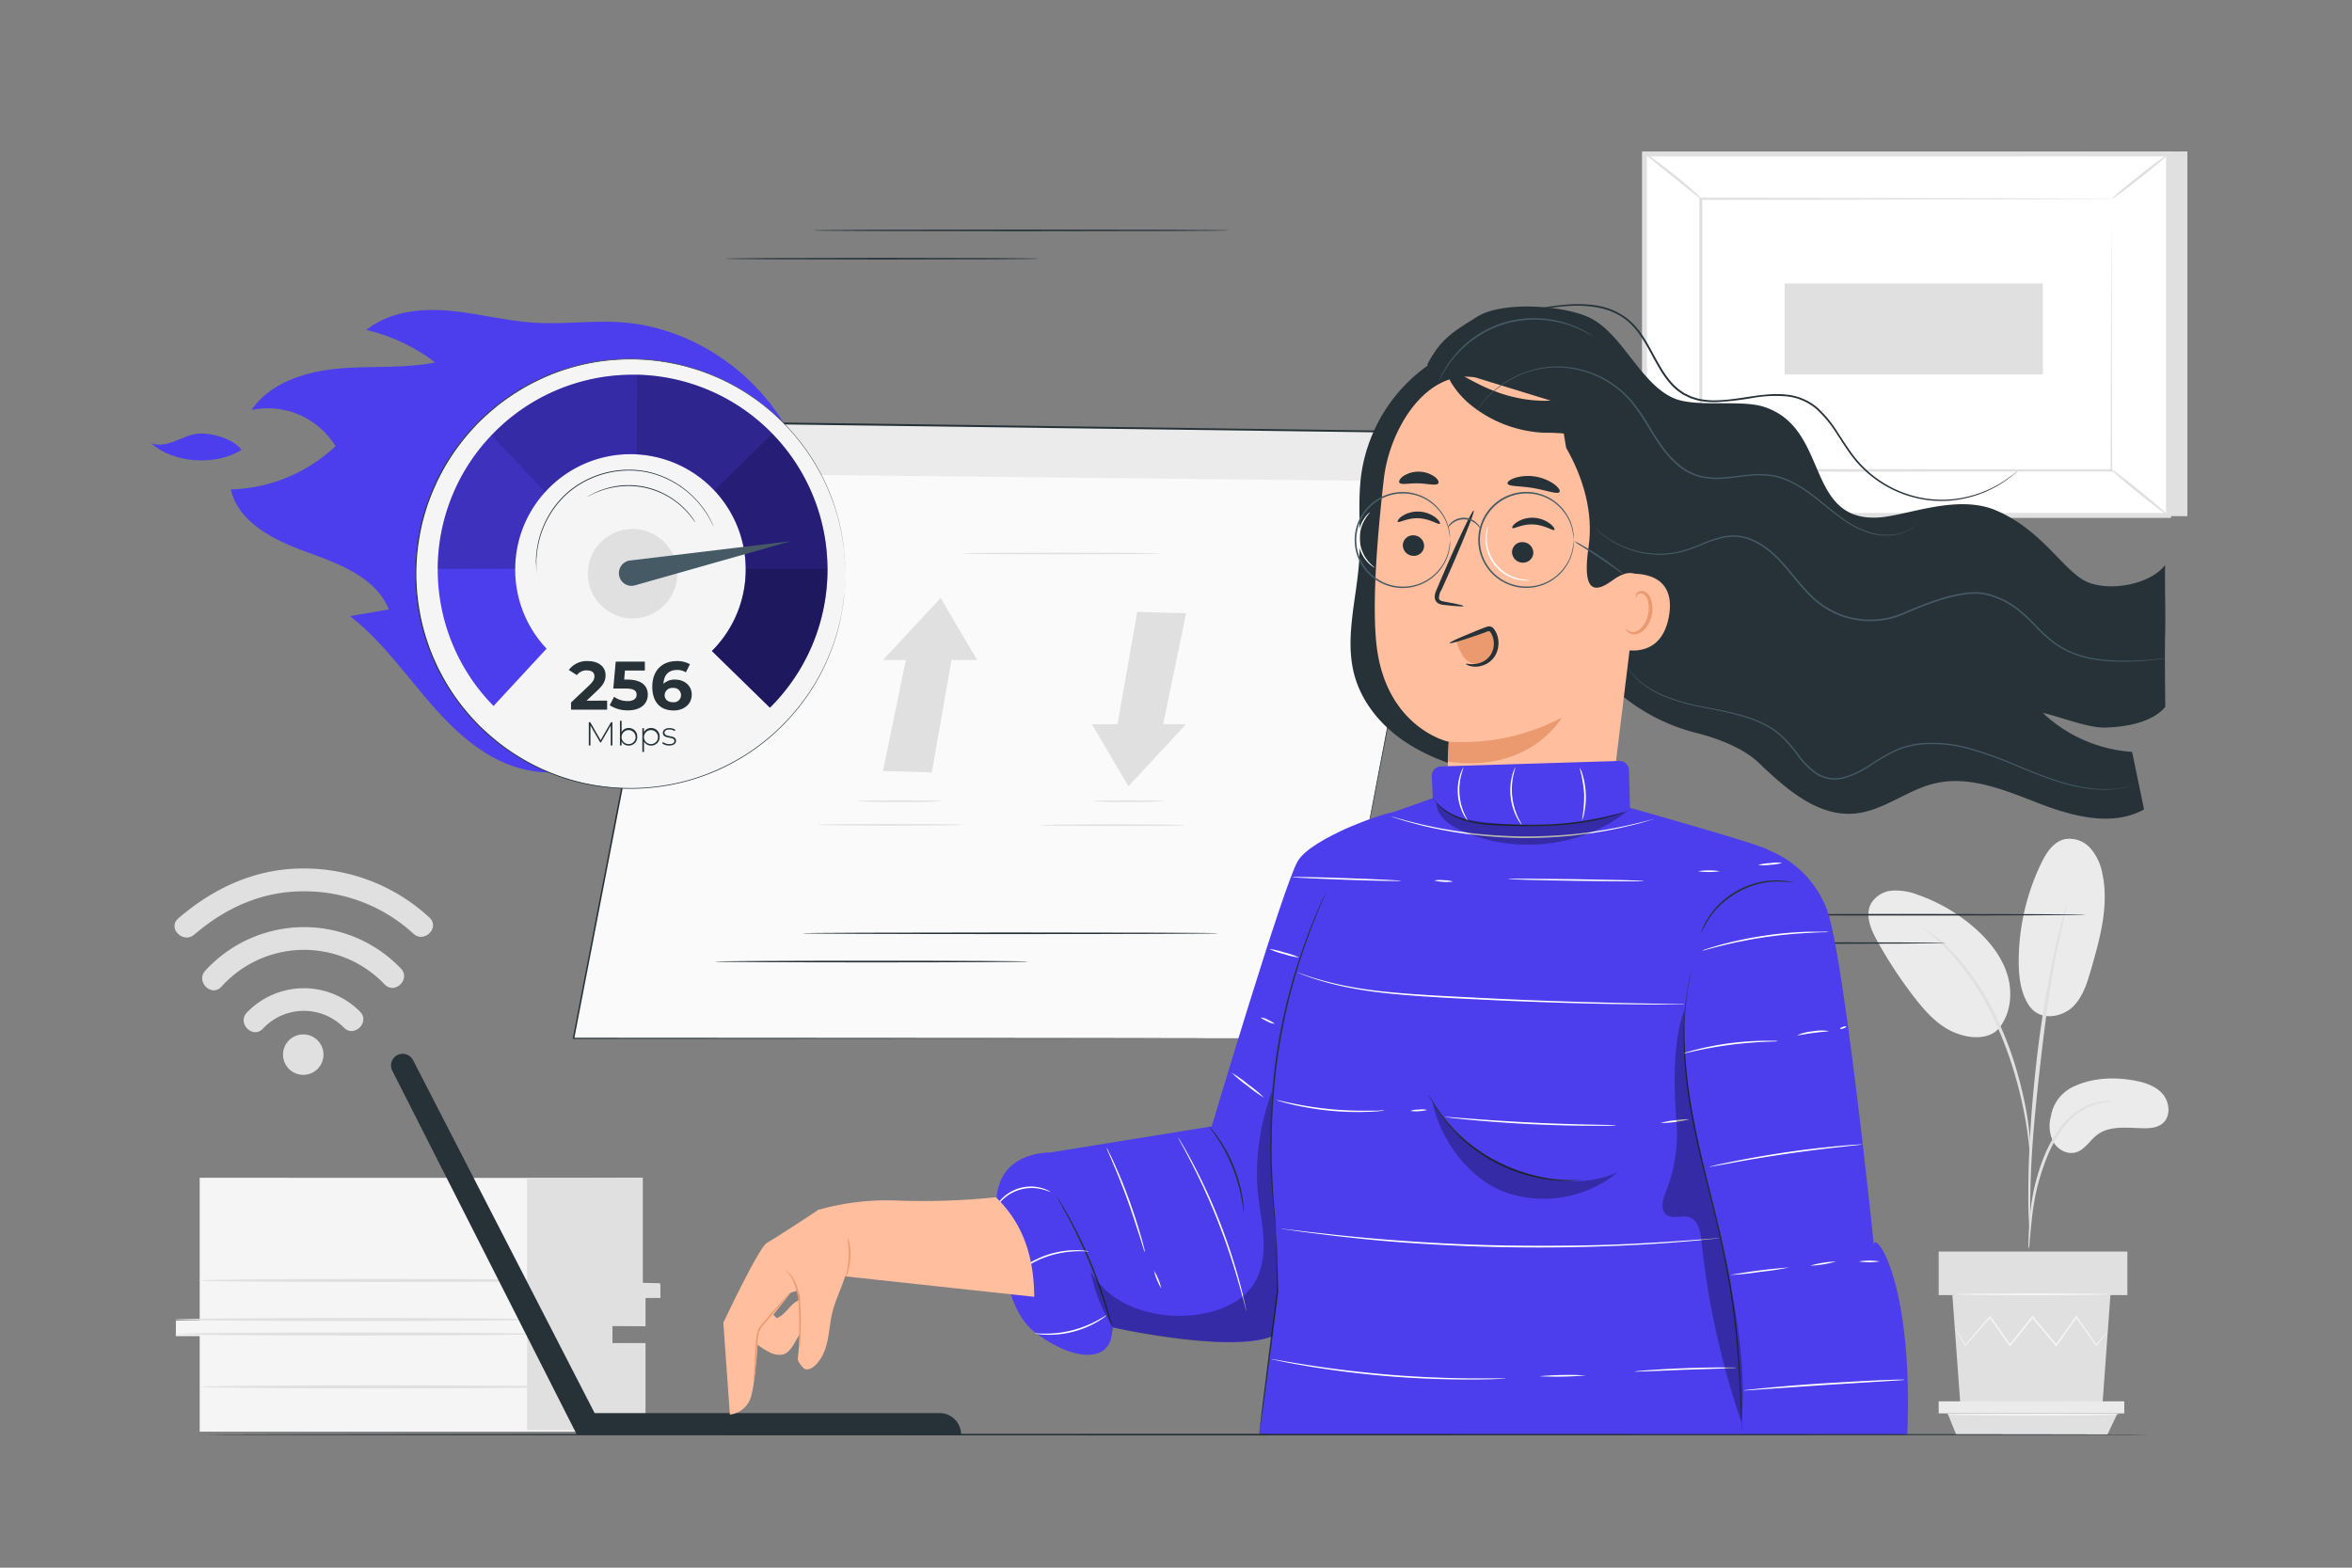 <svg xmlns="http://www.w3.org/2000/svg" viewBox="0 0 750 500"><rect x="0" y="0" width="750" height="500" fill="#808080" stroke="none"/><g id="freepik--background-complete--inject-42"><path d="M103.15,336.39a6.45,6.45,0,1,1-6.42-6.48A6.45,6.45,0,0,1,103.15,336.39Z" style="fill:#e0e0e0"></path><path d="M83.82,328.1a17.87,17.87,0,0,1,25.84-.34c3.29,3.32,8.44-1.78,5.15-5.1a25.19,25.19,0,0,0-36.09.29c-3.21,3.38,1.88,8.54,5.1,5.15Z" style="fill:#e0e0e0"></path><path d="M61.94,298.11c9.8-8.47,21.49-13.8,34.59-13.83a51.28,51.28,0,0,1,35.29,13.5c3.4,3.19,8.56-1.9,5.15-5.1A58.82,58.82,0,0,0,96.57,277c-15.08,0-28.47,6.2-39.73,15.93-3.54,3.06,1.58,8.19,5.1,5.15Z" style="fill:#e0e0e0"></path><path d="M70.58,314.73a35.44,35.44,0,0,1,52.09-.74c3.26,3.35,8.41-1.76,5.15-5.1a42.68,42.68,0,0,0-62.35.69c-3.16,3.42,1.93,8.58,5.11,5.15Z" style="fill:#e0e0e0"></path><polygon points="697.51 48.29 697.51 164.63 530.41 164.63 524.39 49.1 697.51 48.29" style="fill:#e0e0e0"></polygon><rect x="550.3" y="23.2" width="115.29" height="167.1" transform="translate(501.19 714.69) rotate(-90)" style="fill:#fff"></rect><path d="M692.29,165.18H523.6V48.31H692.29ZM525.18,163.6H690.7V49.9H525.18Z" style="fill:#e0e0e0"></path><rect x="542.49" y="63.43" width="130.91" height="86.64" style="fill:#fff"></rect><path d="M673.39,63.43l-.64,0-1.86,0-7.19.05-27,.1-94.23.19.38-.38c0,26.47,0,55.8,0,86.63h0l-.41-.42,130.9.09-.32.33c.07-26.37.13-48,.17-63,0-7.53.06-13.4.08-17.43,0-2,0-3.52,0-4.58s0-1.59,0-1.59,0,.5,0,1.52,0,2.55,0,4.52c0,4,0,9.86.08,17.35,0,15.11.1,36.79.17,63.25v.33h-.33l-130.9.08h-.41v-.41h0c0-30.83,0-60.16,0-86.63v-.38h.38l94.48.18,26.89.11,7.11,0,1.82,0C673.2,63.41,673.39,63.43,673.39,63.43Z" style="fill:#e0e0e0"></path><path d="M524.39,48.78a14.32,14.32,0,0,1,2.87,1.86c1.71,1.24,4,3,6.55,5s4.73,3.91,6.29,5.34a13.45,13.45,0,0,1,2.39,2.45c-.16.17-4.17-3.14-9.19-7.15S524.24,49,524.39,48.78Z" style="fill:#e0e0e0"></path><path d="M691.49,49.1c.14.18-3.79,3.53-8.79,7.49s-9.16,7-9.31,6.84,3.8-3.53,8.8-7.49S691.35,48.92,691.49,49.1Z" style="fill:#e0e0e0"></path><path d="M691.36,164.41l-18.63-15.1" style="fill:#fff"></path><path d="M672.73,149.31c.14-.18,4.43,3.06,9.57,7.22s9.2,7.7,9.06,7.88-4.43-3.06-9.58-7.23S672.59,149.48,672.73,149.31Z" style="fill:#e0e0e0"></path><path d="M524.39,164.39c-.14-.18,3.75-3.5,8.7-7.41s9.07-6.94,9.21-6.76-3.75,3.5-8.7,7.41S524.53,164.57,524.39,164.39Z" style="fill:#e0e0e0"></path><rect x="595.75" y="63.74" width="29.01" height="82.37" transform="translate(505.33 715.18) rotate(-90)" style="fill:#e0e0e0"></rect><path d="M660.6,346.86c5.88-3,12.81-3.43,19.34-2.35,3.51.58,7.17,1.63,9.56,4.26s2.84,7.28.1,9.54c-1.63,1.35-3.91,1.56-6,1.53-5.11-.06-10.79-1-14.87,2.12-2.33,1.75-3.88,4.67-6.67,5.54s-5.8-.77-7.25-3.23A11.26,11.26,0,0,1,654,356,12.67,12.67,0,0,1,660.6,346.86Z" style="fill:#ebebeb"></path><path d="M647.12,320.83c3.59,5.14,10.59,3.44,13.83.3s4.61-7.68,5.86-12c2.85-9.9,5.73-20.3,3.61-30.38a16.9,16.9,0,0,0-3.89-8.26,8.82,8.82,0,0,0-8.35-2.79c-3.53.94-5.72,4.39-7.3,7.67a72.32,72.32,0,0,0-7.16,31.09c0,5,.57,10.26,3.4,14.39" style="fill:#ebebeb"></path><path d="M637.23,328.2c3.91-4.63,4.65-11.4,2.91-17.2s-5.66-10.75-10.19-14.79a54.9,54.9,0,0,0-18.25-10.77,19.36,19.36,0,0,0-8.21-1.39,8.61,8.61,0,0,0-6.89,4.17c-1.92,3.66-.08,8.1,1.92,11.73a140.25,140.25,0,0,0,12,18.25c3.6,4.63,7.71,9.2,13.19,11.3s11.16,1.84,14.07-1.95" style="fill:#ebebeb"></path><path d="M646.87,398.35a10.6,10.6,0,0,0,.33-2.33c.16-1.7.37-3.83.62-6.37a90.88,90.88,0,0,1,1.43-9.35,72,72,0,0,1,3.4-11,40.71,40.71,0,0,1,5.63-10,21.13,21.13,0,0,1,7.13-5.92,20.08,20.08,0,0,1,6-1.87,12,12,0,0,0,2.33-.33,10.61,10.61,0,0,0-2.37,0,18.22,18.22,0,0,0-6.25,1.63,21.11,21.11,0,0,0-7.52,6,40.07,40.07,0,0,0-5.84,10.18,68.49,68.49,0,0,0-3.37,11.22,77.92,77.92,0,0,0-1.24,9.46c-.2,2.71-.28,4.9-.32,6.42A11.63,11.63,0,0,0,646.87,398.35Z" style="fill:#e0e0e0"></path><path d="M647.31,393.45a5,5,0,0,0,.06-1.08v-3.1c0-2.69,0-6.58.13-11.39.24-9.61,1.07-19.95,2.67-34.53,1.51-13.72,3.54-29.67,5.69-40.05.46-2.36.92-4.48,1.35-6.34s.78-3.47,1.12-4.77.53-2.22.72-3a4.4,4.4,0,0,0,.19-1.06,4.81,4.81,0,0,0-.38,1c-.23.78-.53,1.76-.89,3s-.81,2.89-1.28,4.74-1,4-1.5,6.33a350.91,350.91,0,0,0-6,37.16c-1.6,14.61-2.32,27.91-2.39,37.55-.05,4.82,0,8.72.17,11.41.08,1.26.14,2.28.19,3.09A4.65,4.65,0,0,0,647.31,393.45Z" style="fill:#e0e0e0"></path><path d="M647.38,367.79a22.25,22.25,0,0,0,0-3.24c-.12-2.08-.4-5.09-1-8.77A116.83,116.83,0,0,0,643.51,343a104.85,104.85,0,0,0-5.34-15.11,80.88,80.88,0,0,0-15.69-24.44,39.88,39.88,0,0,0-3.7-3.43c-.56-.48-1.06-.95-1.57-1.33l-1.43-1a19.51,19.51,0,0,0-2.73-1.74c-.15.21,3.86,2.57,8.93,8a84.81,84.81,0,0,1,15.3,24.35,119.1,119.1,0,0,1,5.37,15,126.28,126.28,0,0,1,3,12.65c.67,3.64,1.06,6.62,1.29,8.68A19.66,19.66,0,0,0,647.38,367.79Z" style="fill:#e0e0e0"></path><polygon points="622.57 413.06 625.14 448.29 670.4 448.29 672.97 413.06 622.57 413.06" style="fill:#e0e0e0"></polygon><rect x="618.2" y="399.17" width="60.17" height="13.89" style="fill:#e0e0e0"></rect><polygon points="618.2 446.94 618.2 450.79 621.03 450.79 677.38 450.79 677.38 446.94 618.2 446.94" style="fill:#ebebeb"></polygon><polygon points="623.8 457.56 621.03 450.79 675.22 450.79 671.99 457.56 623.8 457.56" style="fill:#e0e0e0"></polygon><path d="M672.13,424.57a1.28,1.28,0,0,1-.21.32c-.18.24-.4.54-.68.9l-2.63,3.38-.12.15-.11-.16-6.48-9h.37l-6.37,9-.2.28-.23-.26-7.56-9h.43l-.41.53-6.76,8.47-.23.29-.21-.3-6.38-9,.37,0-7.85,8.95-.14.16-.11-.17L624.16,425c-.26-.45-.47-.81-.63-1.1s-.21-.38-.19-.39a1.67,1.67,0,0,1,.26.35l.7,1.06c.63,1,1.49,2.35,2.58,4.05l-.25,0,7.74-9.06.19-.23.18.25c2,2.73,4.12,5.75,6.43,9h-.43l6.75-8.49.41-.53.22-.27.22.27,7.54,9-.42,0,6.44-9,.19-.27.18.27,6.34,9.05h-.23l2.75-3.28c.29-.35.54-.63.73-.85S672.12,424.56,672.13,424.57Z" style="fill:#f5f5f5"></path><path d="M673.6,412.82c0,.16-11.34.29-25.32.29S623,413,623,412.82s11.34-.28,25.33-.28S673.6,412.67,673.6,412.82Z" style="fill:#f5f5f5"></path><path d="M675.89,451.17c0,.15-12.33.28-27.53.28s-27.52-.13-27.52-.28,12.32-.28,27.52-.28S675.89,451,675.89,451.17Z" style="fill:#f5f5f5"></path><path d="M63.68,375.64v45.54h-7.6v4.95h7.6v30.48H205.82V428.87H195.29v-6h10.53v-9.06h4.68v-4.12h-5.56v-34Z" style="fill:#f5f5f5"></path><polygon points="168.08 375.77 168.08 456.1 205.82 456.1 205.82 428.37 195.29 428.37 195.29 422.83 205.82 423.02 205.82 413.96 210.59 413.96 210.5 409.28 204.94 409.14 204.94 375.64 168.08 375.77" style="fill:#e0e0e0"></polygon><path d="M170.77,425.47c0,.28-25.72.51-57.44.51s-57.45-.23-57.45-.51,25.71-.5,57.45-.5S170.77,425.2,170.77,425.47Z" style="fill:#e0e0e0"></path><path d="M170.77,420.85c0,.28-25.72.5-57.44.5s-57.45-.22-57.45-.5,25.71-.51,57.45-.51S170.77,420.57,170.77,420.85Z" style="fill:#e0e0e0"></path><path d="M178.14,408.4c0,.28-25.72.5-57.44.5s-57.44-.22-57.44-.5,25.71-.51,57.44-.51S178.14,408.12,178.14,408.4Z" style="fill:#e0e0e0"></path><path d="M178.85,442.32c0,.28-25.72.51-57.44.51S64,442.6,64,442.32s25.71-.5,57.44-.5S178.85,442.05,178.85,442.32Z" style="fill:#e0e0e0"></path></g><g id="freepik--Device--inject-42"><path d="M126.83,336.45h0a3.72,3.72,0,0,1,4.88,1.66l57.9,112.58h110a6.88,6.88,0,0,1,6.87,6.87H183.94L125.09,341.49A3.72,3.72,0,0,1,126.83,336.45Z" style="fill:#263238"></path></g><g id="freepik--Screen--inject-42"><path d="M620.43,300.77c0,.14-22.39.26-50,.26s-50-.12-50-.26,22.39-.26,50-.26S620.43,300.62,620.43,300.77Z" style="fill:#263238"></path><path d="M665.1,291.75c0,.14-26.16.26-58.41.26s-58.4-.12-58.4-.26,26.14-.26,58.4-.26S665.1,291.6,665.1,291.75Z" style="fill:#263238"></path><polygon points="423.4 331.2 182.88 331.2 220.82 134.75 460.56 137.96 423.4 331.2" style="fill:#fafafa"></polygon><polygon points="220.82 134.75 217.68 151.04 457.55 153.58 460.56 137.96 220.82 134.75" style="fill:#ebebeb"></polygon><path d="M423.4,331.2s.22-1.21.66-3.54,1.1-5.8,1.95-10.31l7.47-39.14c6.46-33.74,15.71-82,26.86-140.29l.21.26L220.82,135l.26-.21-.38,2c-13.61,70.37-26.45,136.8-37.59,194.47l-.23-.28,173.89.11,49.14.07,13,0h4.48l-1.11,0H419l-13,0-49.1.06-174,.12h-.28l.05-.28c11.13-57.67,23.95-124.1,37.54-194.48l.38-2,0-.22h.22l239.73,3.25h.26l-.05.25c-11.25,58.29-20.58,106.62-27.1,140.37-3.26,16.85-5.82,30.07-7.57,39.08-.87,4.49-1.54,7.93-2,10.26S423.4,331.2,423.4,331.2Z" style="fill:#263238"></path><path d="M327.92,306.68c0,.14-22.4.26-50,.26s-50-.12-50-.26,22.38-.27,50-.27S327.92,306.53,327.92,306.68Z" style="fill:#263238"></path><path d="M388.58,297.66c0,.14-29.73.26-66.4.26s-66.41-.12-66.41-.26,29.73-.26,66.41-.26S388.58,297.51,388.58,297.66Z" style="fill:#263238"></path><path d="M331.27,82.5c0,.15-22.39.26-50,.26s-50-.11-50-.26,22.39-.26,50-.26S331.27,82.36,331.27,82.5Z" style="fill:#263238"></path><path d="M391.94,73.48c0,.15-29.73.26-66.4.26s-66.41-.11-66.41-.26,29.72-.26,66.41-.26S391.94,73.34,391.94,73.48Z" style="fill:#263238"></path><polygon points="281.55 210.51 299.95 190.73 311.6 210.51 281.55 210.51" style="fill:#e0e0e0"></polygon><polygon points="297.13 246.34 281.55 245.91 289.37 208.01 303.88 207.89 297.13 246.34" style="fill:#e0e0e0"></polygon><polygon points="378.22 230.99 359.82 250.77 348.18 230.99 378.22 230.99" style="fill:#e0e0e0"></polygon><polygon points="362.64 195.16 378.22 195.58 370.4 233.49 355.89 233.6 362.64 195.16" style="fill:#e0e0e0"></polygon><path d="M369.86,176.53c0,.14-14.1.26-31.5.26s-31.49-.12-31.49-.26,14.1-.26,31.49-.26S369.86,176.38,369.86,176.53Z" style="fill:#e0e0e0"></path><path d="M300.43,255.53c0,.14-6.05.26-13.51.26s-13.52-.12-13.52-.26,6.05-.26,13.52-.26S300.43,255.39,300.43,255.53Z" style="fill:#e0e0e0"></path><path d="M306.94,263.06c0,.15-10.34.26-23.09.26s-23.09-.11-23.09-.26,10.34-.26,23.09-.26S306.94,262.92,306.94,263.06Z" style="fill:#e0e0e0"></path><path d="M370.9,255.53c0,.14-5,.26-11.16.26s-11.16-.12-11.16-.26,5-.26,11.16-.26S370.9,255.39,370.9,255.53Z" style="fill:#e0e0e0"></path><path d="M377.75,263.18c0,.15-10.34.26-23.09.26s-23.09-.11-23.09-.26,10.33-.26,23.09-.26S377.75,263,377.75,263.18Z" style="fill:#e0e0e0"></path></g><g id="freepik--Character--inject-42"><path d="M456.47,115.76a51.54,51.54,0,0,0-22.31,35c-1.36,9.27-.13,18.73-.75,28.09-.81,12.34-4.79,24.93-1.42,36.83,2.2,7.79,7.46,14.51,13.93,19.38s14.09,8,21.9,10.15c8.21,2.26,17.17,3.42,25.1.32,10-3.92,16.37-13.71,21.73-23.06s11-19.37,20.46-24.44" style="fill:#263238"></path><path d="M671.47,232.05c15.4-.5,19-6.72,19-6.72s-.24-16.41-.06-23c.2-7.1-.17-15.55,0-22.13-5,6.66-19.71,9-26.66,4.44s-13.43-15.87-27.13-21.8c-13.09-5.67-29.88,2.35-39.16,2.28-21.82-.16-14.35-28.93-35.19-35.43-7.19-2.24-21,.24-28.06-2.5-11-4.28-16.88-21.07-27.59-26-8.45-3.89-27.68-5.13-35.55-.19s-11.58,7-15.91,15.2L502,203.3a60.79,60.79,0,0,0,38.53,30.36c8.1,2,15.78,5.34,20.07,9.43,8.71,8.3,18.86,17.46,30.84,16.38,9.12-.83,16.67-7.55,25.59-9.63,11.09-2.6,22.38,2.23,33,6.33,10.84,4.18,23.39,7.61,33.66,2l-3.81-18.36a46,46,0,0,1-28.47-12.43C657,228.58,665.78,232.24,671.47,232.05Z" style="fill:#263238"></path><path d="M441.27,152.77c1.82-15.88,13.37-34.89,29.16-32.4l48.94,15.06a9.34,9.34,0,0,1,7.87,9.9l-14,114.32c-2.63,2.35-33.64,30.66-33.64,30.66L461.16,256.6s.81-20.18.79-20.05-20.18-4.42-23.05-31.19C437.48,192,439.25,170.42,441.27,152.77Z" style="fill:#ffbe9d"></path><path d="M447.34,173.65a3.41,3.41,0,0,0,3.1,3.61,3.27,3.27,0,0,0,3.67-2.9,3.4,3.4,0,0,0-3.1-3.6A3.25,3.25,0,0,0,447.34,173.65Z" style="fill:#263238"></path><path d="M445.72,166.41c.4.47,3.08-1.31,6.74-1.11s6.26,2.17,6.68,1.74c.2-.19-.19-1-1.31-1.93a9.39,9.39,0,0,0-5.32-1.94,9.07,9.07,0,0,0-5.4,1.44C445.94,165.42,445.52,166.2,445.72,166.41Z" style="fill:#263238"></path><path d="M482.16,175.82a3.41,3.41,0,0,0,3.11,3.61,3.27,3.27,0,0,0,3.67-2.89,3.42,3.42,0,0,0-3.11-3.61A3.26,3.26,0,0,0,482.16,175.82Z" style="fill:#263238"></path><path d="M482.24,168.38c.4.47,3.08-1.31,6.75-1.11s6.25,2.16,6.67,1.74c.21-.19-.18-1-1.31-1.93a9.36,9.36,0,0,0-5.32-1.94,9,9,0,0,0-5.39,1.44C482.47,167.39,482.05,168.17,482.24,168.38Z" style="fill:#263238"></path><path d="M466.7,193.3c0-.2-2.23-.71-5.9-1.37-.93-.15-1.81-.38-1.94-1a4.85,4.85,0,0,1,.77-2.75q1.5-3.33,3.13-7c4.36-10,7.57-18.16,7.17-18.33s-4.26,7.75-8.62,17.71c-1.06,2.45-2.06,4.79-3,7-.41,1-1.08,2.22-.68,3.65a2.4,2.4,0,0,0,1.47,1.45,6.48,6.48,0,0,0,1.58.3C464.37,193.38,466.67,193.51,466.7,193.3Z" style="fill:#263238"></path><path d="M462,236.55A67.62,67.62,0,0,0,498,228.88s-9.91,17.8-36.37,14Z" style="fill:#eb996e"></path><path d="M480.72,154.22c.31,1,4,.72,8.27,1.46s7.69,2.09,8.31,1.23c.28-.42-.28-1.39-1.63-2.42A14.53,14.53,0,0,0,483,152.44C481.43,153,480.59,153.73,480.72,154.22Z" style="fill:#263238"></path><path d="M446.21,153.92c.6.86,3.17.13,6.21.24s5.58.85,6.22,0c.28-.41-.08-1.27-1.17-2.11a9,9,0,0,0-10-.2C446.34,152.66,446,153.5,446.21,153.92Z" style="fill:#263238"></path><path d="M464.43,204.62a17.54,17.54,0,0,0,2.07,4.58,5.93,5.93,0,0,0,4.1,2.66,5.33,5.33,0,0,0,4.63-2.24,8.55,8.55,0,0,0,1.51-5.07c0-1.62-.64-3.58-2.24-3.85a4.11,4.11,0,0,0-2,.33l-8.62,3" style="fill:#eb996e"></path><path d="M467.47,211.73c0-.26,1.87.58,4.53-.33a6.48,6.48,0,0,0,3.56-2.93,6.79,6.79,0,0,0,.38-5.52,5.9,5.9,0,0,0-.67-1.3c-.32-.37-.26-.35-.63-.32s-.92.31-1.38.47l-1.41.5c-1.85.64-3.52,1.2-4.92,1.65-2.82.9-4.6,1.35-4.67,1.16s1.57-1,4.29-2.16c1.36-.58,3-1.24,4.81-2l1.4-.54a13.19,13.19,0,0,1,1.57-.56,2,2,0,0,1,1.26.09,2.33,2.33,0,0,1,.89.79,7,7,0,0,1,.87,1.64,8,8,0,0,1-.58,6.75,7.24,7.24,0,0,1-4.46,3.26,6.81,6.81,0,0,1-3.67,0C467.81,212.12,467.43,211.82,467.47,211.73Z" style="fill:#263238"></path><path d="M536.65,157.91c-.11.69-1.46,1.23-3.9,1.25a25.91,25.91,0,0,1-10-2.35,35.06,35.06,0,0,1-12.47-9.34c-1.94-2.29-3.45-4.6-5-6.22a10.27,10.27,0,0,0-2.17-1.86,7.63,7.63,0,0,0-2.44-.9,55.58,55.58,0,0,0-7.9-.46,40,40,0,0,1-22.91-8.19,28.08,28.08,0,0,1-6.91-7.48,8.54,8.54,0,0,1-1.13-2.6c-.15-.67-.09-1.13.18-1.36,1.16-1,5,2.12,11.71,5.16,1.68.73,3.52,1.48,5.53,2.13a48,48,0,0,0,6.5,1.56,44.21,44.21,0,0,0,7.23.58,46.2,46.2,0,0,1,9.78.46,17.11,17.11,0,0,1,5.9,2.34,19.36,19.36,0,0,1,4.33,3.92c2.23,2.71,3.55,5.19,4.86,7a39.11,39.11,0,0,0,8.55,8.84C532.18,154.78,536.89,156.41,536.65,157.91Z" style="fill:#263238"></path><path d="M499.41,142.82c5.48,9.54,8.75,20.75,7.15,31.64-2.08,14.06,1.68,15,7.42,10.78,14.41-10.65,11.5,15.75,15.18,23.13,4,8,13.56,11.63,22.47,12.48s18-.28,26.79,1.61c7.23,1.56,13.86,5.11,20.88,7.45s15,3.36,21.6,0c-11.31-.5-21.38-7.05-30.36-13.93s-17.85-14.5-28.68-17.77c-5.44-1.64-11.43-2.23-15.91-5.72-7.46-5.81-7.58-16.77-8-26.22-.32-7.45-1.29-15-4.3-21.82s-8.29-12.89-15.26-15.55-15.63-1.32-20.58,4.26" style="fill:#263238"></path><path d="M518.31,183.15c.42-.12,16.75-2.35,13.86,13.53s-18.25,9.71-18.19,9.25S518.31,183.15,518.31,183.15Z" style="fill:#ffbe9d"></path><path d="M518.52,200.58c.08,0,.24.25.67.54a2.78,2.78,0,0,0,2.06.42c1.79-.31,3.69-2.71,4.29-5.56a9.3,9.3,0,0,0,0-4.11,3.23,3.23,0,0,0-1.7-2.5,1.43,1.43,0,0,0-1.77.46c-.29.41-.25.74-.34.75s-.29-.32,0-1a1.83,1.83,0,0,1,.8-.88,2.1,2.1,0,0,1,1.61-.12,3.92,3.92,0,0,1,2.44,3,9.62,9.62,0,0,1,.15,4.61c-.68,3.18-2.87,5.88-5.28,6.12a3,3,0,0,1-2.46-.88C518.48,201,518.46,200.6,518.52,200.58Z" style="fill:#eb996e"></path><path d="M508.22,107.46s-.71-.4-2-1.12a35.26,35.26,0,0,0-5.68-2.52,34.76,34.76,0,0,0-9-1.79,33.64,33.64,0,0,0-11.15,1.15A34,34,0,0,0,470.27,108,34.82,34.82,0,0,0,460,119.39c-.72,1.28-1.07,2-1.12,2a2.86,2.86,0,0,1,.22-.55,16.07,16.07,0,0,1,.72-1.55,31,31,0,0,1,3.42-5.25,32.89,32.89,0,0,1,28.32-12.49,34,34,0,0,1,9.09,1.92,30.69,30.69,0,0,1,5.66,2.69c.65.37,1.1.73,1.43.94A2.61,2.61,0,0,1,508.22,107.46Z" style="fill:#455a64"></path><path d="M690.51,210s-2.8.48-7.91.85a84.44,84.44,0,0,1-9.35.11,50.85,50.85,0,0,1-5.81-.65,31.68,31.68,0,0,1-6.33-1.72,26.67,26.67,0,0,1-6.33-3.47,50.45,50.45,0,0,1-5.78-5.27,50.69,50.69,0,0,0-6.12-5.61,26.21,26.21,0,0,0-7.78-4,15.52,15.52,0,0,0-4.44-.85,25.12,25.12,0,0,0-4.64.3,53.47,53.47,0,0,0-9.33,2.43c-3.11,1.08-6.21,2.35-9.33,3.69a26.41,26.41,0,0,1-10.13,2.31,27,27,0,0,1-18.89-6.88c-4.93-4.49-8.3-10-12.75-14.08a24.37,24.37,0,0,0-7.27-4.82,14.67,14.67,0,0,0-8.07-.93,35.52,35.52,0,0,0-7.38,2.33,48.49,48.49,0,0,1-6.8,2.39,29.08,29.08,0,0,1-6.51.82,32.28,32.28,0,0,1-5.83-.54,30.5,30.5,0,0,1-8.77-3.19,29.61,29.61,0,0,1-4.83-3.41c-.5-.45-.86-.82-1.11-1.06s-.36-.38-.36-.38l.4.34,1.14,1a30.34,30.34,0,0,0,4.85,3.31,30.86,30.86,0,0,0,8.74,3.08,31.71,31.71,0,0,0,5.77.5,28.92,28.92,0,0,0,6.42-.85,48.41,48.41,0,0,0,6.74-2.4,35.19,35.19,0,0,1,7.46-2.38,15.14,15.14,0,0,1,8.31.92,25,25,0,0,1,7.42,4.9c4.52,4.12,7.91,9.64,12.77,14.05a26.5,26.5,0,0,0,18.54,6.74,26,26,0,0,0,9.93-2.27c3.13-1.33,6.25-2.61,9.37-3.69a54.56,54.56,0,0,1,9.43-2.45,26.9,26.9,0,0,1,4.73-.29,16.17,16.17,0,0,1,4.57.88,26.9,26.9,0,0,1,7.91,4.05,51.73,51.73,0,0,1,6.15,5.68,51.35,51.35,0,0,0,5.71,5.25,27,27,0,0,0,6.22,3.45,31.43,31.43,0,0,0,6.26,1.73,48.26,48.26,0,0,0,5.77.69,86.36,86.36,0,0,0,9.31,0c2.56-.16,4.54-.32,5.88-.47L690,210Z" style="fill:#455a64"></path><path d="M610.56,167.63l-.32.29a8.48,8.48,0,0,1-1,.75,12.61,12.61,0,0,1-4.45,1.82,18.11,18.11,0,0,1-7.61-.17A27.59,27.59,0,0,1,588,166c-3.12-2.09-6.21-4.8-9.68-7.47s-7.45-5.32-12.24-6.42a25.14,25.14,0,0,0-7.48-.38c-2.57.2-5.18.61-7.87.86a26,26,0,0,1-8.24-.3,18,18,0,0,1-7.55-3.87c-4.45-3.74-7.26-8.73-10.06-13.28a61.33,61.33,0,0,0-4.46-6.49,29.56,29.56,0,0,0-5.41-5.21,31.5,31.5,0,0,0-12.62-5.62,29.37,29.37,0,0,0-12.05,0A31.51,31.51,0,0,0,475,126.13a33.11,33.11,0,0,0-3.19,3.58l-.73,1a2,2,0,0,1-.27.34,4.2,4.2,0,0,1,.23-.36l.69-1A29.59,29.59,0,0,1,474.9,126a31.39,31.39,0,0,1,15.39-8.43,29.79,29.79,0,0,1,12.22-.11,31.81,31.81,0,0,1,12.82,5.66,30.44,30.44,0,0,1,5.51,5.27,61.6,61.6,0,0,1,4.51,6.55c2.81,4.55,5.59,9.48,10,13.14a17.29,17.29,0,0,0,7.33,3.76,25.24,25.24,0,0,0,8.08.3c2.66-.24,5.28-.65,7.87-.84a25.45,25.45,0,0,1,7.62.4c4.91,1.15,8.93,3.88,12.4,6.54s6.55,5.42,9.63,7.52a27.24,27.24,0,0,0,9,4.29,17.93,17.93,0,0,0,7.5.26,13.11,13.11,0,0,0,4.44-1.71C610.11,168,610.53,167.6,610.56,167.63Z" style="fill:#455a64"></path><path d="M643.43,150.09s-.55.56-1.69,1.53a33.5,33.5,0,0,1-5.38,3.66,36,36,0,0,1-9.63,3.63,34.71,34.71,0,0,1-13.6.36,36.32,36.32,0,0,1-21.85-12.8c-2-2.49-3.72-5.27-5.55-8.05a38,38,0,0,0-6.43-7.86,17.37,17.37,0,0,0-9.52-4.13,42.28,42.28,0,0,0-11,.51,95.07,95.07,0,0,1-11.36,1.31,24.77,24.77,0,0,1-5.77-.48,13,13,0,0,1-1.39-.39c-.46-.16-.93-.26-1.37-.46l-1.29-.62a6.88,6.88,0,0,1-1.25-.69,17.42,17.42,0,0,1-4.21-3.76A32.4,32.4,0,0,1,529,117.3c-1.85-3.14-3.4-6.36-5.27-9.29a29.32,29.32,0,0,0-3.12-4.08,19,19,0,0,0-3.87-3.14,20.38,20.38,0,0,0-4.43-2,27.09,27.09,0,0,0-4.66-1,41.67,41.67,0,0,0-9.13-.07c-2.95.26-5.78.71-8.49,1.2s-5.3,1-7.76,1.57a72.84,72.84,0,0,0-12.95,4.07,34.9,34.9,0,0,0-8.7,5.35c-.51.48-1,.89-1.46,1.35L458,112.51c-.69.83-1.23,1.57-1.67,2.17l-.88,1.44-.32.48s.08-.18.27-.51l.85-1.47c.42-.61.95-1.36,1.63-2.21l1.18-1.31c.42-.47.94-.89,1.46-1.38a34.63,34.63,0,0,1,8.71-5.47,72.28,72.28,0,0,1,13-4.15c2.46-.58,5.06-1.11,7.77-1.61s5.55-1,8.52-1.24a42,42,0,0,1,9.23,0,26.33,26.33,0,0,1,4.74,1,20.88,20.88,0,0,1,4.54,2.08,18.75,18.75,0,0,1,4,3.22,30.16,30.16,0,0,1,3.19,4.14c1.9,3,3.45,6.19,5.29,9.3a32.51,32.51,0,0,0,3.1,4.48,17,17,0,0,0,4.09,3.65,6.52,6.52,0,0,0,1.21.67l1.26.6c.42.19.88.29,1.32.44a12.91,12.91,0,0,0,1.35.38,24.2,24.2,0,0,0,5.65.47c7.64-.19,15-2.69,22.4-1.8a17.81,17.81,0,0,1,9.78,4.25,38.49,38.49,0,0,1,6.5,8c1.84,2.79,3.55,5.56,5.51,8a35.8,35.8,0,0,0,21.56,12.73,34.55,34.55,0,0,0,13.47-.29,36.5,36.5,0,0,0,9.6-3.52,36.13,36.13,0,0,0,5.41-3.57c.59-.44,1-.84,1.3-1.07S643.43,150.09,643.43,150.09Z" style="fill:#263238"></path><path d="M681.33,250a3.94,3.94,0,0,1-.43.17l-1.29.44a17.45,17.45,0,0,1-2.14.56,25.92,25.92,0,0,1-3,.51,36.78,36.78,0,0,1-8.27-.11,58,58,0,0,1-10.67-2.45c-3.87-1.22-8-2.86-12.4-4.7a121.43,121.43,0,0,0-14.26-5.17,43.43,43.43,0,0,0-16.51-1.75,26.87,26.87,0,0,0-8.45,2.35,89.6,89.6,0,0,0-7.85,4.64,28.67,28.67,0,0,1-8.35,3.86,11.34,11.34,0,0,1-8.73-1.51,26.28,26.28,0,0,1-6-6.14,41.65,41.65,0,0,0-5.41-6.12c-4-3.48-8.93-5.27-13.48-6.51s-9-1.94-13-2.79a59.91,59.91,0,0,1-10.48-3.16,29.93,29.93,0,0,1-7.13-4.17,21.34,21.34,0,0,1-3.62-3.77c-.34-.49-.57-.88-.74-1.14l-.24-.4a3.58,3.58,0,0,1,.28.37l.79,1.11a22.74,22.74,0,0,0,3.65,3.67,29.94,29.94,0,0,0,7.12,4.06A60.72,60.72,0,0,0,541.2,225c4,.82,8.35,1.51,13,2.73s9.54,3,13.69,6.57a41.16,41.16,0,0,1,5.48,6.18,26.06,26.06,0,0,0,5.94,6,10.82,10.82,0,0,0,8.33,1.43,28.2,28.2,0,0,0,8.2-3.79,84.26,84.26,0,0,1,7.9-4.66,27.43,27.43,0,0,1,8.61-2.4,43.87,43.87,0,0,1,16.7,1.8,121.87,121.87,0,0,1,14.3,5.23c4.38,1.85,8.5,3.51,12.35,4.75a60.26,60.26,0,0,0,10.59,2.52,37.41,37.41,0,0,0,8.21.19,26.57,26.57,0,0,0,3-.46,18.46,18.46,0,0,0,2.14-.51l1.3-.39Z" style="fill:#455a64"></path><path d="M462.42,172.27a24.19,24.19,0,0,0-.57-3.66,14.3,14.3,0,0,0-1.69-4,15,15,0,0,0-3.81-4.22,14.72,14.72,0,0,0-6.28-2.76,14.88,14.88,0,0,0-7.81.66,14.85,14.85,0,0,0-6.89,5.18,14.79,14.79,0,0,0,0,17.54,15,15,0,0,0,6.89,5.19,15.09,15.09,0,0,0,7.81.66,14.84,14.84,0,0,0,6.28-2.76,15.14,15.14,0,0,0,3.81-4.22,14.48,14.48,0,0,0,1.69-4,24,24,0,0,0,.57-3.66,1.27,1.27,0,0,1,0,.25c0,.19,0,.43,0,.72a6.61,6.61,0,0,1-.09,1.17,10.93,10.93,0,0,1-.28,1.57,14.29,14.29,0,0,1-1.64,4.08,15.23,15.23,0,0,1-18.31,6.62,15.35,15.35,0,0,1-7.14-5.33,15.27,15.27,0,0,1,0-18.15,14.57,14.57,0,0,1,3.25-3.26,14.75,14.75,0,0,1,3.89-2.07,15.26,15.26,0,0,1,8-.64,15.26,15.26,0,0,1,10.26,7.26,14.24,14.24,0,0,1,1.64,4.07,11,11,0,0,1,.28,1.58,6.61,6.61,0,0,1,.09,1.17c0,.29,0,.52,0,.72A1.1,1.1,0,0,1,462.42,172.27Z" style="fill:#455a64"></path><path d="M501.84,172.27a24.19,24.19,0,0,0-.57-3.66,14,14,0,0,0-1.69-4,15,15,0,0,0-3.81-4.22,14.72,14.72,0,0,0-6.28-2.76,14.88,14.88,0,0,0-7.81.66,14.85,14.85,0,0,0-6.89,5.18,14.79,14.79,0,0,0,0,17.54,13.85,13.85,0,0,0,3.14,3.16,14.27,14.27,0,0,0,3.75,2,15.09,15.09,0,0,0,7.81.66,14.84,14.84,0,0,0,6.28-2.76,15.14,15.14,0,0,0,3.81-4.22,14.17,14.17,0,0,0,1.69-4,24,24,0,0,0,.57-3.66.72.72,0,0,1,0,.25c0,.19,0,.43,0,.72a6.73,6.73,0,0,1-.1,1.17,10.93,10.93,0,0,1-.28,1.57,14.29,14.29,0,0,1-1.64,4.08,15.23,15.23,0,0,1-18.31,6.62,15.35,15.35,0,0,1-7.14-5.33,15.27,15.27,0,0,1,0-18.15,14.57,14.57,0,0,1,3.25-3.26,14.75,14.75,0,0,1,3.89-2.07,15.26,15.26,0,0,1,8.05-.64,15.26,15.26,0,0,1,10.26,7.26,14.24,14.24,0,0,1,1.64,4.07,11,11,0,0,1,.28,1.58,6.73,6.73,0,0,1,.1,1.17c0,.29,0,.52,0,.72A.64.64,0,0,1,501.84,172.27Z" style="fill:#455a64"></path><path d="M472.08,168.64c-.08,0-.4-.61-1.23-1.36a5.87,5.87,0,0,0-7.89-.21c-.87.71-1.23,1.34-1.3,1.29a3.16,3.16,0,0,1,1-1.57,5.87,5.87,0,0,1,8.4.22A3.22,3.22,0,0,1,472.08,168.64Z" style="fill:#455a64"></path><path d="M517.83,183.19a15.64,15.64,0,0,1-2.35-1.53c-1.42-1-3.38-2.34-5.57-3.8s-4.2-2.75-5.65-3.68a16.16,16.16,0,0,1-2.31-1.59,14.64,14.64,0,0,1,2.5,1.27c1.51.85,3.55,2.1,5.75,3.56s4.13,2.88,5.5,4A14.6,14.6,0,0,1,517.83,183.19Z" style="fill:#455a64"></path><path d="M488,185.07a3.37,3.37,0,0,1-1,.11,11.61,11.61,0,0,1-2.78-.27,13.16,13.16,0,0,1-10.48-13.5,12.11,12.11,0,0,1,.43-2.77,3.44,3.44,0,0,1,.36-.95,26.84,26.84,0,0,0-.42,3.72,13.3,13.3,0,0,0,10.2,13.14A25.64,25.64,0,0,0,488,185.07Z" style="fill:#fff"></path><path d="M438.35,181.06a2.24,2.24,0,0,1-.71-.4A9.93,9.93,0,0,1,436,179.2a11.23,11.23,0,0,1-1.17-13.55,9.94,9.94,0,0,1,1.36-1.72,2.35,2.35,0,0,1,.62-.51c.08.07-.77.85-1.66,2.42A11.49,11.49,0,0,0,436.29,179C437.44,180.36,438.4,181,438.35,181.06Z" style="fill:#fff"></path><path d="M563.74,271.06a33,33,0,0,1,18.89,19.25c5.42,14.82,14.9,106.75,14.9,106.75,0-4.83,12.61,10.49,10.66,60.5H555.47l-21.22-71.85Z" style="fill:#4C3DED"></path><path d="M445,259c-2.44-.31-26.66,8.09-31.16,15.63s-27.45,84.62-27.45,84.62l-51.67,8.35s-18.3-.55-16.88,18.1S322,418.79,330,424.91s16.24,8.7,20.93,6.34c4.33-2.18,3.71-7.91,3.71-7.91s43.76,9.51,53,1.57S445,259,445,259Z" style="fill:#4C3DED"></path><path d="M519.44,245.66l.32,12s40.78,11.41,44,13.34-20.56,132-20.56,132S574,439.72,576,452.89l.69,4.67H401.57l6.36-49.1-3-52.09,23.54-91.72,28.42-10.09-.32-6.95a3,3,0,0,1,2.95-3.17l56.82-1.74A3,3,0,0,1,519.44,245.66Z" style="fill:#4C3DED"></path><path d="M407.07,393.7a1,1,0,0,0,0-.28c0-.22,0-.5-.07-.85-.07-.78-.17-1.86-.29-3.23s-.32-3.12-.44-5.12-.36-4.26-.45-6.78-.28-5.27-.29-8.23c0-1.49-.06-3,0-4.59s0-3.2.07-4.87a207.64,207.64,0,0,1,1.69-21.58,196.7,196.7,0,0,1,4.2-21.24c.43-1.6.86-3.17,1.27-4.69s.9-3,1.33-4.4c.83-2.84,1.79-5.43,2.61-7.81.4-1.19.81-2.32,1.23-3.37l1.15-3c.7-1.88,1.38-3.46,1.93-4.76l1.24-3c.13-.32.23-.58.31-.79a1,1,0,0,0,.09-.27s-.06.08-.14.25-.21.45-.36.76c-.32.72-.76,1.71-1.33,3s-1.29,2.86-2,4.73c-.38.93-.77,1.92-1.19,3s-.86,2.17-1.28,3.36c-.84,2.38-1.81,5-2.67,7.81-.43,1.42-.93,2.87-1.36,4.4s-.85,3.09-1.29,4.7a187.17,187.17,0,0,0-4.25,21.29,197.83,197.83,0,0,0-1.66,21.64c0,1.67,0,3.3-.05,4.88s.06,3.11.08,4.59c0,3,.23,5.73.36,8.25s.37,4.79.52,6.79.37,3.71.53,5.11.3,2.45.4,3.22c.05.35.08.62.11.84A.9.9,0,0,0,407.07,393.7Z" style="fill:#263238"></path><path d="M539.22,309.91a2.12,2.12,0,0,1-.05.39c-.06.27-.13.64-.22,1.11-.22,1-.48,2.42-.78,4.28a93.35,93.35,0,0,0-1,15.94,143.26,143.26,0,0,0,2.54,23.57c1.62,8.79,4,18.32,6.52,28.34s4.67,19.63,6,28.49,2.05,16.89,2.47,23.65.58,12.23.7,16c0,1.87.09,3.33.12,4.35,0,.48,0,.85,0,1.14a2.21,2.21,0,0,1,0,.38,2.28,2.28,0,0,1,0-.38c0-.28,0-.66-.07-1.13-.05-1-.13-2.49-.22-4.35-.19-3.78-.42-9.25-.87-16s-1.18-14.77-2.57-23.6-3.51-18.43-6-28.44-4.89-19.56-6.48-28.38a140.78,140.78,0,0,1-2.44-23.64,89.64,89.64,0,0,1,1.21-16A55.56,55.56,0,0,1,539.22,309.91Z" style="fill:#263238"></path><path d="M520,258.22a3.33,3.33,0,0,1-.62.27l-1.8.7a63.85,63.85,0,0,1-6.82,2,85.41,85.41,0,0,1-10.4,1.71,126.4,126.4,0,0,1-12.89.6c-4.58,0-8.93-.14-12.89-.44a31.25,31.25,0,0,1-10.27-2.37,17.42,17.42,0,0,1-5.82-4.08,12.7,12.7,0,0,1-1.2-1.52,3.43,3.43,0,0,1-.34-.58s.52.78,1.69,2a18.08,18.08,0,0,0,5.82,3.88,31.47,31.47,0,0,0,10.16,2.23c3.93.27,8.29.38,12.85.4s8.91-.17,12.84-.56a91.32,91.32,0,0,0,10.37-1.59c2.92-.61,5.23-1.34,6.84-1.81l1.83-.6A2.6,2.6,0,0,1,520,258.22Z" style="fill:#263238"></path><path d="M504.66,376.34a2.27,2.27,0,0,1-.6.08l-1.73.14-1.24.08c-.46,0-1,0-1.49,0a34.42,34.42,0,0,1-3.62-.18l-2.11-.21c-.73-.08-1.47-.25-2.25-.37-1.57-.23-3.2-.7-4.93-1.14a51.57,51.57,0,0,1-20.11-11.11,48.2,48.2,0,0,1-3.58-3.56c-.53-.59-1.07-1.13-1.53-1.71l-1.29-1.66a34.48,34.48,0,0,1-2.08-3c-.29-.45-.57-.86-.8-1.25s-.41-.77-.6-1.1c-.32-.63-.59-1.13-.8-1.53a2.26,2.26,0,0,1-.25-.55,2.34,2.34,0,0,1,.34.5c.23.39.53.87.89,1.48l.63,1.07c.24.38.54.78.84,1.22a33.75,33.75,0,0,0,2.12,2.91l1.31,1.63c.46.57,1,1.1,1.53,1.68,1,1.18,2.3,2.29,3.59,3.5a52.58,52.58,0,0,0,19.93,11,48.76,48.76,0,0,0,4.87,1.17c.77.14,1.51.32,2.23.41l2.08.24a35.18,35.18,0,0,0,3.59.24c.53,0,1,.06,1.48.06l1.25,0,1.72,0A2.93,2.93,0,0,1,504.66,376.34Z" style="fill:#263238"></path><path d="M396.62,386.55c-.09,0-.24-1.66-.74-4.3a52.68,52.68,0,0,0-7.79-19.31c-1.48-2.24-2.53-3.54-2.46-3.6a5.18,5.18,0,0,1,.81.86,30.93,30.93,0,0,1,1.95,2.53,46.22,46.22,0,0,1,7.86,19.46c.2,1.34.32,2.43.35,3.18A6.28,6.28,0,0,1,396.62,386.55Z" style="fill:#263238"></path><path d="M571.9,281.5a52.6,52.6,0,0,0-5.3-.36l-1.29.05c-.44,0-.9.1-1.38.15a26.21,26.21,0,0,0-3,.55,30.09,30.09,0,0,0-6.54,2.55,30.42,30.42,0,0,0-5.68,4.12,26.88,26.88,0,0,0-2.1,2.25c-.3.37-.62.71-.88,1.08l-.73,1.05a52.73,52.73,0,0,0-2.57,4.66,7.29,7.29,0,0,1,.47-1.37,10.05,10.05,0,0,1,.69-1.54,16.85,16.85,0,0,1,1.1-1.95l.72-1.09c.25-.38.57-.73.87-1.12a23.11,23.11,0,0,1,2.1-2.31,26.58,26.58,0,0,1,12.44-6.79,24.78,24.78,0,0,1,3.08-.52c.49,0,1-.11,1.41-.12l1.31,0a16.54,16.54,0,0,1,2.23.13,10.77,10.77,0,0,1,1.68.25A7.86,7.86,0,0,1,571.9,281.5Z" style="fill:#263238"></path><g style="opacity:0.3"><path d="M483.86,373.2c-10.81-3.81-21.87-11.7-27.11-21.9,2.49,12.32,11.83,25,23.7,29.11a37.11,37.11,0,0,0,35.42-6.55C505.39,378.52,494.68,377,483.86,373.2Z"></path></g><path d="M401.57,457.56a5.24,5.24,0,0,1,0-.65c0-.49.12-1.11.2-1.88.19-1.68.46-4,.79-6.86l2.83-22.64c.64-4.88,1.24-9.51,1.78-13.61v0c-.08-5.44-.15-10.05-.2-13.38,0-1.58,0-2.85,0-3.8,0-.4,0-.73,0-1a1.6,1.6,0,0,1,0-.35s0,.12.05.35,0,.6.06,1c0,.94.09,2.21.15,3.8.1,3.32.23,7.93.39,13.37v0c-.52,4.1-1.1,8.73-1.72,13.62l-3,22.61c-.4,2.85-.73,5.17-1,6.85-.12.76-.22,1.38-.29,1.86A2.7,2.7,0,0,1,401.57,457.56Z" style="fill:#263238"></path><path d="M337.12,381.86s.11.12.29.38l.72,1.14c.63,1,1.5,2.46,2.52,4.29a144.44,144.44,0,0,1,7.17,14.75,145.89,145.89,0,0,1,5.44,15.48c.58,2,1,3.66,1.27,4.81l.3,1.32a1.62,1.62,0,0,1,.07.47,1.48,1.48,0,0,1-.17-.45q-.17-.53-.39-1.29c-.33-1.13-.81-2.75-1.43-4.75-1.24-4-3.11-9.48-5.57-15.39s-5-11.08-7-14.78c-1-1.85-1.8-3.33-2.37-4.36l-.64-1.18A1.77,1.77,0,0,1,337.12,381.86Z" style="fill:#263238"></path><path d="M347.14,399.1c0,.1-1.58-.11-4.1,0a31.09,31.09,0,0,0-4.4.46,31.36,31.36,0,0,0-10.13,3.68,31,31,0,0,0-3.67,2.47c-2,1.56-3,2.72-3.12,2.65a4.45,4.45,0,0,1,.7-.85,9.62,9.62,0,0,1,.91-.93c.37-.35.78-.76,1.28-1.16a27.31,27.31,0,0,1,3.66-2.59,29.06,29.06,0,0,1,10.29-3.74,27.05,27.05,0,0,1,4.47-.36c.64,0,1.22,0,1.73.06a10.16,10.16,0,0,1,1.29.13A4.22,4.22,0,0,1,347.14,399.1Z" style="fill:#fff"></path><path d="M334.9,380.14c0,.09-1.06-.47-2.86-.88a13.47,13.47,0,0,0-13,4.05c-1.25,1.35-1.78,2.39-1.86,2.34a2.13,2.13,0,0,1,.32-.75,11.27,11.27,0,0,1,1.26-1.84,13,13,0,0,1,13.41-4.15,10.77,10.77,0,0,1,2.08.79C334.68,379.94,334.92,380.11,334.9,380.14Z" style="fill:#fff"></path><path d="M352.94,419.44s-.23.25-.72.62a24.22,24.22,0,0,1-2.17,1.45,30.82,30.82,0,0,1-8,3.27,30.32,30.32,0,0,1-8.55.93,19.75,19.75,0,0,1-2.6-.23,2.85,2.85,0,0,1-.93-.2c0-.09,1.36.07,3.54.07a34.6,34.6,0,0,0,16.32-4.16C351.78,420.15,352.89,419.36,352.94,419.44Z" style="fill:#fff"></path><path d="M468.05,261.81s-.19-.17-.46-.54a11,11,0,0,1-1-1.66,16.7,16.7,0,0,1-1.7-6.12,17,17,0,0,1,.69-6.31,11.78,11.78,0,0,1,.71-1.79c.2-.41.33-.63.37-.61s-.33.95-.72,2.5a18.75,18.75,0,0,0,1,12.18C467.58,260.92,468.13,261.76,468.05,261.81Z" style="fill:#fff"></path><path d="M485.21,263s-.2-.19-.49-.58a13.61,13.61,0,0,1-1.07-1.75,18.91,18.91,0,0,1-1.47-13.24,12.86,12.86,0,0,1,.65-1.95,2.36,2.36,0,0,1,.35-.67c.09,0-.29,1-.64,2.7a21,21,0,0,0-.31,6.61,21.43,21.43,0,0,0,1.75,6.39C484.69,262,485.28,262.9,485.21,263Z" style="fill:#fff"></path><path d="M504.45,261.67a44.58,44.58,0,0,0,.7-8.5,45.13,45.13,0,0,0-1.48-8.39,8.73,8.73,0,0,1,1,2.34,24.91,24.91,0,0,1,1,6,24.46,24.46,0,0,1-.48,6.1A8.82,8.82,0,0,1,504.45,261.67Z" style="fill:#fff"></path><path d="M365.06,399.42a7.66,7.66,0,0,1-.47-1.32c-.3-1-.68-2.17-1.13-3.64-1-3.06-2.35-7.29-4-11.89s-3.37-8.72-4.62-11.69c-.59-1.41-1.09-2.58-1.48-3.5a8.05,8.05,0,0,1-.5-1.31,7.42,7.42,0,0,1,.68,1.22c.41.8,1,2,1.64,3.45,1.34,2.93,3.08,7,4.77,11.65s3,8.87,3.9,12c.44,1.55.77,2.81,1,3.69A6.36,6.36,0,0,1,365.06,399.42Z" style="fill:#fff"></path><path d="M370.32,410.93A18.09,18.09,0,0,1,368,405.3a18.09,18.09,0,0,1,2.32,5.63Z" style="fill:#fff"></path><path d="M397.45,418.21a1.93,1.93,0,0,1-.19-.57c-.12-.44-.27-1-.45-1.69-.37-1.46-.93-3.57-1.66-6.17-1.46-5.19-3.7-12.31-6.7-20s-6.21-14.4-8.68-19.2c-1.23-2.4-2.26-4.33-3-5.65-.34-.62-.61-1.13-.82-1.53a2.4,2.4,0,0,1-.25-.56,3.61,3.61,0,0,1,.34.5c.24.39.54.88.9,1.49.78,1.3,1.86,3.2,3.13,5.58a182.92,182.92,0,0,1,15.41,39.25c.69,2.61,1.2,4.74,1.51,6.22.14.69.26,1.26.35,1.7A4.38,4.38,0,0,1,397.45,418.21Z" style="fill:#fff"></path><path d="M403.06,350.06a39.26,39.26,0,0,1-5.3-3.75,39.76,39.76,0,0,1-5-4.17,41.11,41.11,0,0,1,5.3,3.76A40.24,40.24,0,0,1,403.06,350.06Z" style="fill:#fff"></path><path d="M406.4,326.52a5.72,5.72,0,0,1-2.26-.75c-1.19-.55-2.11-1.1-2-1.23a5.53,5.53,0,0,1,2.26.75C405.54,325.84,406.46,326.39,406.4,326.52Z" style="fill:#fff"></path><path d="M414.32,305.42a25.43,25.43,0,0,1-4.86-1.12,23.75,23.75,0,0,1-4.71-1.63,25.43,25.43,0,0,1,4.86,1.12A23.75,23.75,0,0,1,414.32,305.42Z" style="fill:#fff"></path><path d="M446.78,280.94c0,.14-7.79,0-17.39-.34s-17.37-.71-17.36-.85,7.79,0,17.38.33S446.78,280.8,446.78,280.94Z" style="fill:#fff"></path><path d="M463.33,281.17a16.93,16.93,0,0,1-6-.33,9,9,0,0,1,3-.09A8.9,8.9,0,0,1,463.33,281.17Z" style="fill:#fff"></path><path d="M524.23,281c0,.14-9.71.11-21.68-.07s-21.68-.45-21.68-.59,9.71-.11,21.69.07S524.24,280.81,524.23,281Z" style="fill:#fff"></path><path d="M548.4,277.86a23.35,23.35,0,0,1-6.95,0,23.35,23.35,0,0,1,6.95,0Z" style="fill:#fff"></path><path d="M568.26,275.22a14.78,14.78,0,0,1-3.78.59,14.49,14.49,0,0,1-3.83.07,14.17,14.17,0,0,1,3.78-.59A14,14,0,0,1,568.26,275.22Z" style="fill:#fff"></path><path d="M527.41,261.19a6.36,6.36,0,0,1-.82.27l-2.37.71c-1,.31-2.3.66-3.79,1s-3.17.81-5.06,1.16l-3,.6c-1,.2-2.11.35-3.23.54-2.23.39-4.63.66-7.16,1a154.56,154.56,0,0,1-16.53.83A156.26,156.26,0,0,1,469,266.16c-2.52-.36-4.93-.67-7.15-1.1-1.11-.21-2.19-.38-3.22-.6l-2.95-.64c-1.89-.39-3.56-.87-5-1.25s-2.75-.74-3.77-1.07l-2.36-.74c-.54-.18-.82-.28-.82-.29a4,4,0,0,1,.85.19l2.38.65c1,.29,2.3.64,3.79,1s3.16.81,5.05,1.17l2.95.61c1,.21,2.11.37,3.22.56,2.22.42,4.61.71,7.12,1.05a161.76,161.76,0,0,0,16.47,1.06A159.73,159.73,0,0,0,502,266c2.52-.29,4.92-.54,7.15-.92,1.11-.18,2.19-.32,3.22-.51l3-.56c1.9-.33,3.58-.75,5.07-1.08s2.77-.64,3.8-.92l2.4-.61A4.67,4.67,0,0,1,527.41,261.19Z" style="fill:#fff"></path><path d="M537.14,320.4a1.34,1.34,0,0,1-.32,0h-1l-3.62,0c-3.14,0-7.69,0-13.31-.1-11.25-.16-26.78-.55-43.92-1.37s-32.7-1.57-43.78-3.74a93.07,93.07,0,0,1-12.91-3.3c-1.49-.5-2.63-.94-3.4-1.26l-.87-.35a1.11,1.11,0,0,1-.29-.14,1.25,1.25,0,0,1,.31.09l.89.31c.78.28,1.93.69,3.42,1.16a99.94,99.94,0,0,0,12.92,3.13c11.05,2.07,26.6,2.72,43.73,3.58s32.66,1.27,43.9,1.52l13.32.27,3.62.08.94,0Z" style="fill:#fff"></path><path d="M441.5,354.18a6.72,6.72,0,0,1-1.36.19c-.87.09-2.14.18-3.72.24A92.28,92.28,0,0,1,412,352.26c-1.53-.36-2.76-.69-3.61-.95a6.32,6.32,0,0,1-1.29-.44,7.89,7.89,0,0,1,1.35.25c.85.19,2.09.47,3.63.78a111.28,111.28,0,0,0,24.33,2.34c1.57,0,2.84,0,3.72-.07A6.31,6.31,0,0,1,441.5,354.18Z" style="fill:#fff"></path><path d="M455.06,354a13.94,13.94,0,0,1-5.3.33,6.75,6.75,0,0,1,2.63-.43A6.85,6.85,0,0,1,455.06,354Z" style="fill:#fff"></path><path d="M515.3,359a2.44,2.44,0,0,1-.56,0l-1.59.05c-1.39,0-3.39,0-5.87,0-4.95,0-11.79-.15-19.33-.52s-14.38-.91-19.3-1.38c-2.47-.24-4.46-.45-5.84-.61l-1.58-.21a3.19,3.19,0,0,1-.55-.1,2.05,2.05,0,0,1,.56,0l1.59.1,5.85.45c4.93.38,11.75.85,19.29,1.23s14.37.56,19.32.67l5.86.12,1.59.06A1.88,1.88,0,0,1,515.3,359Z" style="fill:#fff"></path><path d="M538.73,357a42,42,0,0,1-9.22,1.19,21.14,21.14,0,0,1,4.58-.86A20.75,20.75,0,0,1,538.73,357Z" style="fill:#fff"></path><path d="M548.32,394.9a1.71,1.71,0,0,1-.36.06l-1.06.12-4.06.41c-1.76.17-3.92.37-6.43.56s-5.37.45-8.53.63c-6.33.42-13.87.78-22.25,1s-17.59.26-27.26.07-18.89-.67-27.25-1.22-15.88-1.27-22.18-2c-3.16-.32-6-.69-8.5-1s-4.65-.58-6.4-.83l-4-.58L409,392a1.52,1.52,0,0,1-.36-.08l.36,0,1.06.12,4.05.48c1.76.22,3.91.48,6.41.74s5.35.62,8.51.91c6.3.65,13.81,1.29,22.17,1.85s17.56,1,27.23,1.18,18.87.14,27.24,0,15.91-.53,22.23-.91c3.17-.16,6-.38,8.54-.55s4.67-.33,6.43-.48l4.07-.31,1.06-.06A1.51,1.51,0,0,1,548.32,394.9Z" style="fill:#fff"></path><path d="M480.2,439.66a3.23,3.23,0,0,1-.76.07l-2.2.1c-1.9.09-4.66.14-8.06.16-6.82,0-16.24-.2-26.61-1.06s-19.7-2.18-26.42-3.34c-3.35-.57-6.06-1.08-7.93-1.48l-2.14-.46a5.32,5.32,0,0,1-.74-.19,3.64,3.64,0,0,1,.76.09l2.16.36c1.87.34,4.59.79,7.95,1.32,6.73,1.07,16.05,2.32,26.41,3.19s19.75,1.15,26.56,1.2c3.4,0,6.16,0,8.06,0h2.19A5,5,0,0,1,480.2,439.66Z" style="fill:#fff"></path><path d="M505.7,438.67a108.93,108.93,0,0,1-14.9.27,104.91,104.91,0,0,1,14.9-.27Z" style="fill:#fff"></path><path d="M553.7,436.25a6.07,6.07,0,0,1-1.28.11l-3.48.13-11.46.37-11.47.47-3.47.12a5.1,5.1,0,0,1-1.28,0,7.57,7.57,0,0,1,1.26-.18c.82-.08,2-.18,3.47-.29,2.93-.22,7-.45,11.47-.62s8.54-.22,11.48-.22c1.47,0,2.66,0,3.48,0A5.49,5.49,0,0,1,553.7,436.25Z" style="fill:#fff"></path><path d="M566.94,332.07a5.07,5.07,0,0,1-1.2.1l-3.25.13c-2.75.13-6.54.39-10.69.93s-7.89,1.25-10.58,1.82l-3.18.7a4.81,4.81,0,0,1-1.18.21,5.19,5.19,0,0,1,1.13-.4c.74-.23,1.81-.53,3.15-.87a95.13,95.13,0,0,1,21.34-2.75c1.37,0,2.49,0,3.26,0A5.85,5.85,0,0,1,566.94,332.07Z" style="fill:#fff"></path><path d="M583.15,328.84c0,.15-2.24.24-5,.61s-4.92.86-5,.71a15.63,15.63,0,0,1,4.89-1.23A15.34,15.34,0,0,1,583.15,328.84Z" style="fill:#fff"></path><path d="M588.75,327.42c0,.13-.36.39-.91.58s-1,.22-1.08.09.37-.4.91-.59S588.7,327.28,588.75,327.42Z" style="fill:#fff"></path><path d="M583.16,297.23a8.44,8.44,0,0,1-1.62.11c-1,0-2.53.09-4.38.18-3.71.18-8.82.58-14.41,1.4s-10.6,1.92-14.2,2.82c-1.8.45-3.25.83-4.25,1.1a8.24,8.24,0,0,1-1.57.36,10,10,0,0,1,1.51-.55c1-.34,2.43-.77,4.22-1.27a121.91,121.91,0,0,1,28.68-4.23c1.86,0,3.36,0,4.4,0A11.72,11.72,0,0,1,583.16,297.23Z" style="fill:#fff"></path><path d="M593.76,365a1.89,1.89,0,0,1-.5.1l-1.42.17-5.24.58c-4.43.5-10.53,1.23-17.25,2.22s-12.78,2-17.16,2.84l-5.19.95-1.41.24a1.77,1.77,0,0,1-.51.05,1.88,1.88,0,0,1,.48-.15l1.4-.34c1.21-.29,3-.67,5.16-1.11,4.36-.9,10.42-2,17.15-3s12.85-1.66,17.29-2.06c2.22-.2,4-.35,5.26-.42l1.43-.08A2.58,2.58,0,0,1,593.76,365Z" style="fill:#fff"></path><path d="M570.89,404.17a90.84,90.84,0,0,1-9.56,1.47,88.84,88.84,0,0,1-9.62,1,182.1,182.1,0,0,1,19.18-2.43Z" style="fill:#fff"></path><path d="M585.47,402.34a34,34,0,0,1-8.27,1.33,34.21,34.21,0,0,1,8.27-1.33Z" style="fill:#fff"></path><path d="M599.37,402.32a21.2,21.2,0,0,1-6.62,0,21.2,21.2,0,0,1,6.62,0Z" style="fill:#fff"></path><path d="M607.3,440.08a1.51,1.51,0,0,1-.51.08l-1.5.11-5.5.35-18.13,1.13L563.54,443l-5.5.39-1.49.08a2.45,2.45,0,0,1-.53,0,2.08,2.08,0,0,1,.52-.1l1.49-.18c1.29-.15,3.16-.34,5.48-.56,4.63-.43,11-1,18.12-1.43s13.5-.8,18.15-1c2.32-.09,4.2-.15,5.5-.18l1.5,0A1.76,1.76,0,0,1,607.3,440.08Z" style="fill:#fff"></path><g style="opacity:0.3"><path d="M537.14,322c-2.5,6.89-4,17.06-2.56,35.65a48.79,48.79,0,0,1-3.14,21.8c-1.09,2.73-2.31,6.45.13,8.1,2,1.33,4.72-.07,7,.63,3,.91,3.69,4.67,4,7.75a264.39,264.39,0,0,0,12.77,57.81C559.06,410.25,535.19,365.51,537.14,322Z"></path></g><g style="opacity:0.3"><path d="M405.55,426.31l1.88-14c-.3-4.41-.23-18.23-1-24.91a241.81,241.81,0,0,1-.78-39.51c-3.82,10.62-5.7,22.12-4.45,33.34.54,4.83,1.55,9.61,1.73,14.46s-.57,9.91-3.24,14c-3.84,5.83-11,8.62-17.91,9.59-12.82,1.81-27.46-2.45-33.94-13.66A47.28,47.28,0,0,0,355,423.39S389.77,431.53,405.55,426.31Z"></path></g><g style="opacity:0.3"><path d="M486.91,263.22c-20.88-.91-23.58-2.64-28.85-7.15,0,3.62,3.14,6.42,6.37,8.05,17.08,8.65,39.06,6.56,54.2-5.15C508.19,261.24,497.59,263.69,486.91,263.22Z"></path></g><path d="M260.74,385.93a79.86,79.86,0,0,1,25.82-3,228.91,228.91,0,0,0,31-1.08c9.13,8.76,12.13,19.74,12.24,31.76l-60.31-6.53Z" style="fill:#ffbe9d"></path><path d="M256.68,414.7c-1.73-.66-3.52.76-4.76,2.13s-2.51,2.95-4.28,3.57l-4-4.4-4.33,10.93a24.09,24.09,0,0,0,5.65,4.12,6.48,6.48,0,0,0,4.77.93c1.77-.54,2.86-2.28,3.78-3.89l3.47-6a9.9,9.9,0,0,0,1.55-3.9A3.35,3.35,0,0,0,256.68,414.7Z" style="fill:#ffbe9d"></path><path d="M261.19,385.73s-14.11,9.29-16.65,10.68-13.89,25.47-13.89,25.47l2.09,29.29a8,8,0,0,0,6.91-6.35c1.52-6,2.15-19.38,2.15-19.38l10.35-13.16,21.34-6.39Z" style="fill:#ffbe9d"></path><path d="M251.18,404.87c0,4.33,5.19,6.65,3.64,11.48a99.8,99.8,0,0,1-.42,17.06c-.09.81,1.37,2.59,2,3.06.94.66,2.25.09,3.13-.64,2.42-2,3.67-5.1,4.33-8.17s.84-6.24,1.6-9.29c1-3.87,2.84-7.44,4-11.25s1.6-8.12-.29-11.63" style="fill:#ffbe9d"></path><path d="M250.52,405.26a2.63,2.63,0,0,1,.87.57,7.52,7.52,0,0,1,1.76,2.22c1.2,2.11,1.9,5.42,2.1,9a85.77,85.77,0,0,1,0,9.26c-.05,1.19-.12,2.14-.17,2.81a4.55,4.55,0,0,1-.14,1,3.7,3.7,0,0,1-.07-1c0-.78,0-1.71,0-2.81,0-2.36.06-5.63-.16-9.22a23.38,23.38,0,0,0-1.9-8.89A10,10,0,0,0,250.52,405.26Z" style="fill:#eb996e"></path><path d="M270.25,394.63a5.59,5.59,0,0,1,.56,1.83,19.28,19.28,0,0,1,.34,4.61,18.81,18.81,0,0,1-.76,4.57,5.57,5.57,0,0,1-.72,1.77,53.26,53.26,0,0,0,1-6.36A50.39,50.39,0,0,0,270.25,394.63Z" style="fill:#eb996e"></path><path d="M252,412.25a5.78,5.78,0,0,1-.74,1l-2.18,2.66-3.27,3.89-2,2.29a9.63,9.63,0,0,0-1.74,2.6,19.18,19.18,0,0,0-.49,3.11c-.1,1-.18,2-.25,3-.15,1.89-.28,3.6-.39,5.08s-.26,2.62-.39,3.42a3.8,3.8,0,0,1-.32,1.23,12,12,0,0,1,.12-1.26c.07-.8.14-2,.22-3.41s.17-3.2.28-5.09c.06-1,.12-2,.22-3a16.87,16.87,0,0,1,.52-3.25,10,10,0,0,1,1.83-2.75l2-2.27,3.36-3.82,2.3-2.55A6,6,0,0,1,252,412.25Z" style="fill:#eb996e"></path></g><g id="freepik--Speedometer--inject-42"><path d="M197.75,102.77c-9-.58-18.11.72-27.15.16-9.22-.56-18.23-3-27.44-3.83s-19.13.36-26.34,6.14a57.54,57.54,0,0,1,21.94,10.36c-10.24,2.05-20.84,1-31.24,2s-21.41,4.55-27.33,13.16A25.36,25.36,0,0,1,107,142.31,50.74,50.74,0,0,1,73.6,156.1c2.46,10.68,14,16.26,24.31,20s22,8.08,26.08,18.26l-12.38,2.15c8.5,6.57,15.11,15.21,22,23.49s14.24,16.44,23.68,21.57,21.39,6.79,30.9,1.77l68.66-92.53C249.6,124.68,224.76,104.49,197.75,102.77Z" style="fill:#4C3DED"></path><circle cx="201.03" cy="182.97" r="68.49" transform="translate(-22.29 337.94) rotate(-77.07)" style="fill:#f5f5f5"></circle><path d="M263.86,181.31h0a62.12,62.12,0,0,0-60.7-61.79c-.48,0-.95,0-1.44,0a62,62,0,0,0-45.07,19.38h0a61.92,61.92,0,0,0-17.07,42.54c0,.07,0,.15,0,.22a61.94,61.94,0,0,0,17.8,43.51l16.91-18.29a36.63,36.63,0,0,1-10-25.22c0-.08,0-.16,0-.24a36.61,36.61,0,0,1,9.47-24.4l0,0A36.68,36.68,0,0,1,201,144.85c.66,0,1.32,0,2,.06a36.78,36.78,0,0,1,34.79,36.4h0c0,.1,0,.21,0,.32a36.65,36.65,0,0,1-10.79,26l18.51,18.07a62,62,0,0,0,18.35-44.09C263.87,181.52,263.86,181.41,263.86,181.31Z" style="fill:#4C3DED"></path><path d="M173.76,157c-4.73-5-13.23-14.09-17.11-18.09h0L173.73,157Z" style="fill:#4C3DED"></path><polygon points="237.79 181.31 263.86 181.31 263.86 181.31 237.79 181.31 237.79 181.31" style="fill:#4C3DED"></polygon><g style="opacity:0.6"><path d="M237.8,181.63a36.65,36.65,0,0,1-10.79,26l18.51,18.07a62,62,0,0,0,18.35-44.09c0-.11,0-.22,0-.32H237.79C237.79,181.41,237.8,181.52,237.8,181.63Z"></path></g><g style="opacity:0.5"><path d="M237.79,181.31h26.07a61.91,61.91,0,0,0-17.65-43.06l-18.47,18.12A36.59,36.59,0,0,1,237.79,181.31Z"></path></g><g style="opacity:0.4"><path d="M203,144.91a36.62,36.62,0,0,1,24.74,11.46l18.47-18.12a61.9,61.9,0,0,0-43.05-18.73L203,144.9Z"></path></g><g style="opacity:0.3"><path d="M201,144.85c.66,0,1.32,0,2,.06h0l.16-25.38c-.48,0-.95,0-1.44,0a62,62,0,0,0-45.07,19.38c3.88,4,12.38,13,17.11,18.09A36.68,36.68,0,0,1,201,144.85Z"></path></g><g style="opacity:0.2"><path d="M164.26,181.39a36.61,36.61,0,0,1,9.47-24.4l-17.08-18.12a61.92,61.92,0,0,0-17.07,42.54C144.33,181.5,155.75,181.44,164.26,181.39Z"></path></g><path d="M269.52,183s0-.38,0-1.11l0-1.37c0-.54,0-1.17-.09-1.89s-.12-1.51-.19-2.39-.23-1.84-.36-2.88c-.29-2.07-.75-4.45-1.39-7.09a68.34,68.34,0,0,0-2.81-8.6,66.49,66.49,0,0,0-4.76-9.64,69.18,69.18,0,0,0-17.39-19.45,68.23,68.23,0,0,0-28.79-12.78,68.53,68.53,0,0,0-17.63-1,67.83,67.83,0,0,0-9.17,1.28,73.16,73.16,0,0,0-9.14,2.61,72.31,72.31,0,0,0-8.89,4,71.48,71.48,0,0,0-8.43,5.34,75.33,75.33,0,0,0-7.71,6.64,74.11,74.11,0,0,0-6.75,7.88,66.44,66.44,0,0,0-5.58,9c-.39.79-.84,1.57-1.19,2.39s-.74,1.62-1.1,2.44c-.66,1.67-1.35,3.33-1.89,5a66.18,66.18,0,0,0-2.6,10.58,68,68,0,0,0,0,22,66.2,66.2,0,0,0,2.61,10.58l.43,1.28.22.64.24.63,1,2.51,1.11,2.44c.35.82.79,1.6,1.19,2.39a67.4,67.4,0,0,0,5.57,9,73.13,73.13,0,0,0,6.75,7.88,76.63,76.63,0,0,0,7.72,6.65,72.11,72.11,0,0,0,8.42,5.33,67.68,67.68,0,0,0,18,6.59,69.46,69.46,0,0,0,9.17,1.28,68.05,68.05,0,0,0,17.63-1,66.47,66.47,0,0,0,15.73-5,67.41,67.41,0,0,0,13.07-7.82,69.26,69.26,0,0,0,17.38-19.44,66.05,66.05,0,0,0,4.76-9.65,68.76,68.76,0,0,0,2.81-8.59q1-4,1.39-7.1c.13-1,.27-2,.36-2.87s.13-1.68.19-2.39.08-1.35.09-1.89l0-1.37c0-.73,0-1.11,0-1.11s0,.38,0,1.11c0,.37,0,.82,0,1.37s0,1.17-.08,1.89-.11,1.51-.18,2.4-.22,1.83-.34,2.88c-.29,2.07-.73,4.45-1.37,7.1a67.18,67.18,0,0,1-2.79,8.62A65.62,65.62,0,0,1,260,218a69.39,69.39,0,0,1-17.39,19.52,68.29,68.29,0,0,1-28.88,12.86,68.49,68.49,0,0,1-17.69,1,69.9,69.9,0,0,1-9.2-1.28,67.87,67.87,0,0,1-18.11-6.6,72.63,72.63,0,0,1-8.45-5.35,68.18,68.18,0,0,1-14.53-14.58,68.57,68.57,0,0,1-5.6-9c-.4-.8-.84-1.58-1.2-2.4l-1.11-2.46-1-2.51-.25-.63-.22-.64-.43-1.29A65.62,65.62,0,0,1,133.3,194a72.56,72.56,0,0,1-.9-11,73.86,73.86,0,0,1,.9-11.05,67.65,67.65,0,0,1,2.61-10.61c.55-1.73,1.24-3.4,1.9-5.07l1.11-2.46c.35-.82.8-1.6,1.19-2.4a67.8,67.8,0,0,1,5.6-9,73.72,73.72,0,0,1,6.78-7.91,74.83,74.83,0,0,1,7.75-6.67,68.92,68.92,0,0,1,17.39-9.34,75.34,75.34,0,0,1,9.17-2.61,69.69,69.69,0,0,1,26.89-.29,68.48,68.48,0,0,1,28.87,12.85A69.28,69.28,0,0,1,260,147.92a69,69,0,0,1,7.54,18.3c.64,2.64,1.08,5,1.37,7.1.12,1,.26,2,.34,2.88s.13,1.68.18,2.4.08,1.35.08,1.89,0,1,0,1.37C269.52,182.59,269.52,183,269.52,183Z" style="fill:#263238"></path><circle cx="201.72" cy="182.97" r="14.27" transform="translate(-55 92.06) rotate(-22.71)" style="fill:#e0e0e0"></circle><path d="M197.52,183.92h0a4,4,0,0,0,5,2.76l49.63-14.08-51.22,6.16A4.05,4.05,0,0,0,197.52,183.92Z" style="fill:#455a64"></path><path d="M227.54,168a.73.73,0,0,1-.1-.19l-.28-.58c-.13-.25-.26-.57-.45-.93L226,165c-.26-.47-.59-1-.93-1.51s-.77-1.11-1.22-1.72a32,32,0,0,0-3.45-3.8A30.24,30.24,0,0,0,209,151.33a27.75,27.75,0,0,0-7.75-1.26,30.17,30.17,0,0,0-16.14,4.3,27.46,27.46,0,0,0-6.1,4.95,30.2,30.2,0,0,0-6.61,11.47,33.23,33.23,0,0,0-1.1,5c-.09.75-.16,1.45-.21,2.09s-.06,1.24-.05,1.77,0,1,0,1.42.05.75.07,1,0,.48.05.64a.63.63,0,0,1,0,.22l0-.22c0-.15,0-.36-.07-.63s-.08-.63-.1-1,0-.88-.06-1.42,0-1.12,0-1.77.11-1.36.19-2.11a31.25,31.25,0,0,1,1.07-5.05,30.18,30.18,0,0,1,6.61-11.58,27.52,27.52,0,0,1,6.15-5,30.26,30.26,0,0,1,16.28-4.33,27.76,27.76,0,0,1,7.81,1.28,30.19,30.19,0,0,1,11.5,6.76A32.78,32.78,0,0,1,224,161.7c.45.61.85,1.19,1.21,1.74s.66,1.05.91,1.52l.66,1.26c.18.37.31.69.43.95l.25.59A1.57,1.57,0,0,1,227.54,168Z" style="fill:#263238"></path><path d="M221.64,166.53a1.86,1.86,0,0,1-.25-.31c-.16-.2-.36-.53-.67-.91A25.36,25.36,0,0,0,218,162.2a25.13,25.13,0,0,0-19.37-7.13,26.31,26.31,0,0,0-6.05,1.13,25.9,25.9,0,0,0-3.86,1.54c-.44.21-.77.41-1,.52a2.06,2.06,0,0,1-.36.17,2,2,0,0,1,.33-.22c.22-.13.54-.34,1-.56a23.7,23.7,0,0,1,3.86-1.64,24.95,24.95,0,0,1,20.69,2.26,25.11,25.11,0,0,1,4.91,3.79,24.05,24.05,0,0,1,2.72,3.18c.29.4.48.73.63.95S221.64,166.53,221.64,166.53Z" style="fill:#263238"></path><path d="M193.6,223.47v2.87H182.09v-2.28l5.87-5.55c1.35-1.28,1.59-2.07,1.59-2.81,0-1.19-.83-1.89-2.44-1.89a3.73,3.73,0,0,0-3.15,1.52l-2.57-1.65a7.08,7.08,0,0,1,6.05-2.83c3.39,0,5.66,1.74,5.66,4.5,0,1.48-.42,2.83-2.55,4.81l-3.5,3.31Z" style="fill:#263238"></path><path d="M206.57,221.56c0,2.69-2,5-6.34,5a10.48,10.48,0,0,1-5.81-1.63l1.4-2.7a7.32,7.32,0,0,0,4.33,1.37c1.76,0,2.85-.73,2.85-2s-.79-2-3.55-2h-3.89l.78-8.57h9.29v2.83h-6.35l-.24,2.89h1.24C204.78,216.83,206.57,218.86,206.57,221.56Z" style="fill:#263238"></path><path d="M220.58,221.53c0,3.12-2.55,5.07-5.77,5.07-4.2,0-6.81-2.63-6.81-7.55,0-5.26,3.18-8.2,7.77-8.2a8.24,8.24,0,0,1,4.24,1l-1.3,2.59a5.07,5.07,0,0,0-2.85-.76c-2.55,0-4.18,1.5-4.29,4.42a5.15,5.15,0,0,1,3.76-1.35C218.27,216.79,220.58,218.66,220.58,221.53Zm-3.42.18a2.3,2.3,0,0,0-2.59-2.29,2.38,2.38,0,0,0-2.63,2.29c0,1.3,1,2.26,2.68,2.26A2.27,2.27,0,0,0,217.16,221.71Z" style="fill:#263238"></path><path d="M194.75,237.75v-6.34l-3.1,5.36h-.27l-3.1-5.34v6.32h-.53v-7.41h.46l3.31,5.73,3.31-5.73h.45v7.41Z" style="fill:#263238"></path><path d="M203.2,235a2.68,2.68,0,0,1-2.74,2.8,2.47,2.47,0,0,1-2.26-1.34v1.3h-.51v-7.86h.53v3.59a2.48,2.48,0,0,1,2.24-1.3A2.68,2.68,0,0,1,203.2,235Zm-.53,0a2.23,2.23,0,1,0-2.24,2.32A2.2,2.2,0,0,0,202.67,235Z" style="fill:#263238"></path><path d="M210.34,235a2.67,2.67,0,0,1-2.73,2.8,2.49,2.49,0,0,1-2.25-1.3v3.31h-.53v-7.58h.51v1.3a2.49,2.49,0,0,1,2.27-1.34A2.67,2.67,0,0,1,210.34,235Zm-.53,0a2.23,2.23,0,1,0-2.23,2.32A2.2,2.2,0,0,0,209.81,235Z" style="fill:#263238"></path><path d="M211.16,237.08l.25-.42a3.2,3.2,0,0,0,2,.67c1.16,0,1.63-.42,1.63-1,0-1.61-3.67-.43-3.67-2.6,0-.83.7-1.51,2.1-1.51a3.41,3.41,0,0,1,1.9.54l-.25.42a2.83,2.83,0,0,0-1.66-.5c-1.08,0-1.56.45-1.56,1,0,1.67,3.67.49,3.67,2.6,0,.9-.78,1.51-2.18,1.51A3.5,3.5,0,0,1,211.16,237.08Z" style="fill:#263238"></path><path d="M77,143.45c-2.62-3.61-10.43-5.85-14.82-5-2.39.44-4.57,1.6-6.85,2.44s-4.84,1.34-7.1.46c7,6.49,20.74,7.26,28.77,2.13" style="fill:#4C3DED"></path></g><g id="freepik--Desk--inject-42"><path d="M685.69,457.56c0,.15-138.83.26-310.05.26s-310.09-.11-310.09-.26,138.81-.26,310.09-.26S685.69,457.42,685.69,457.56Z" style="fill:#263238"></path></g></svg>